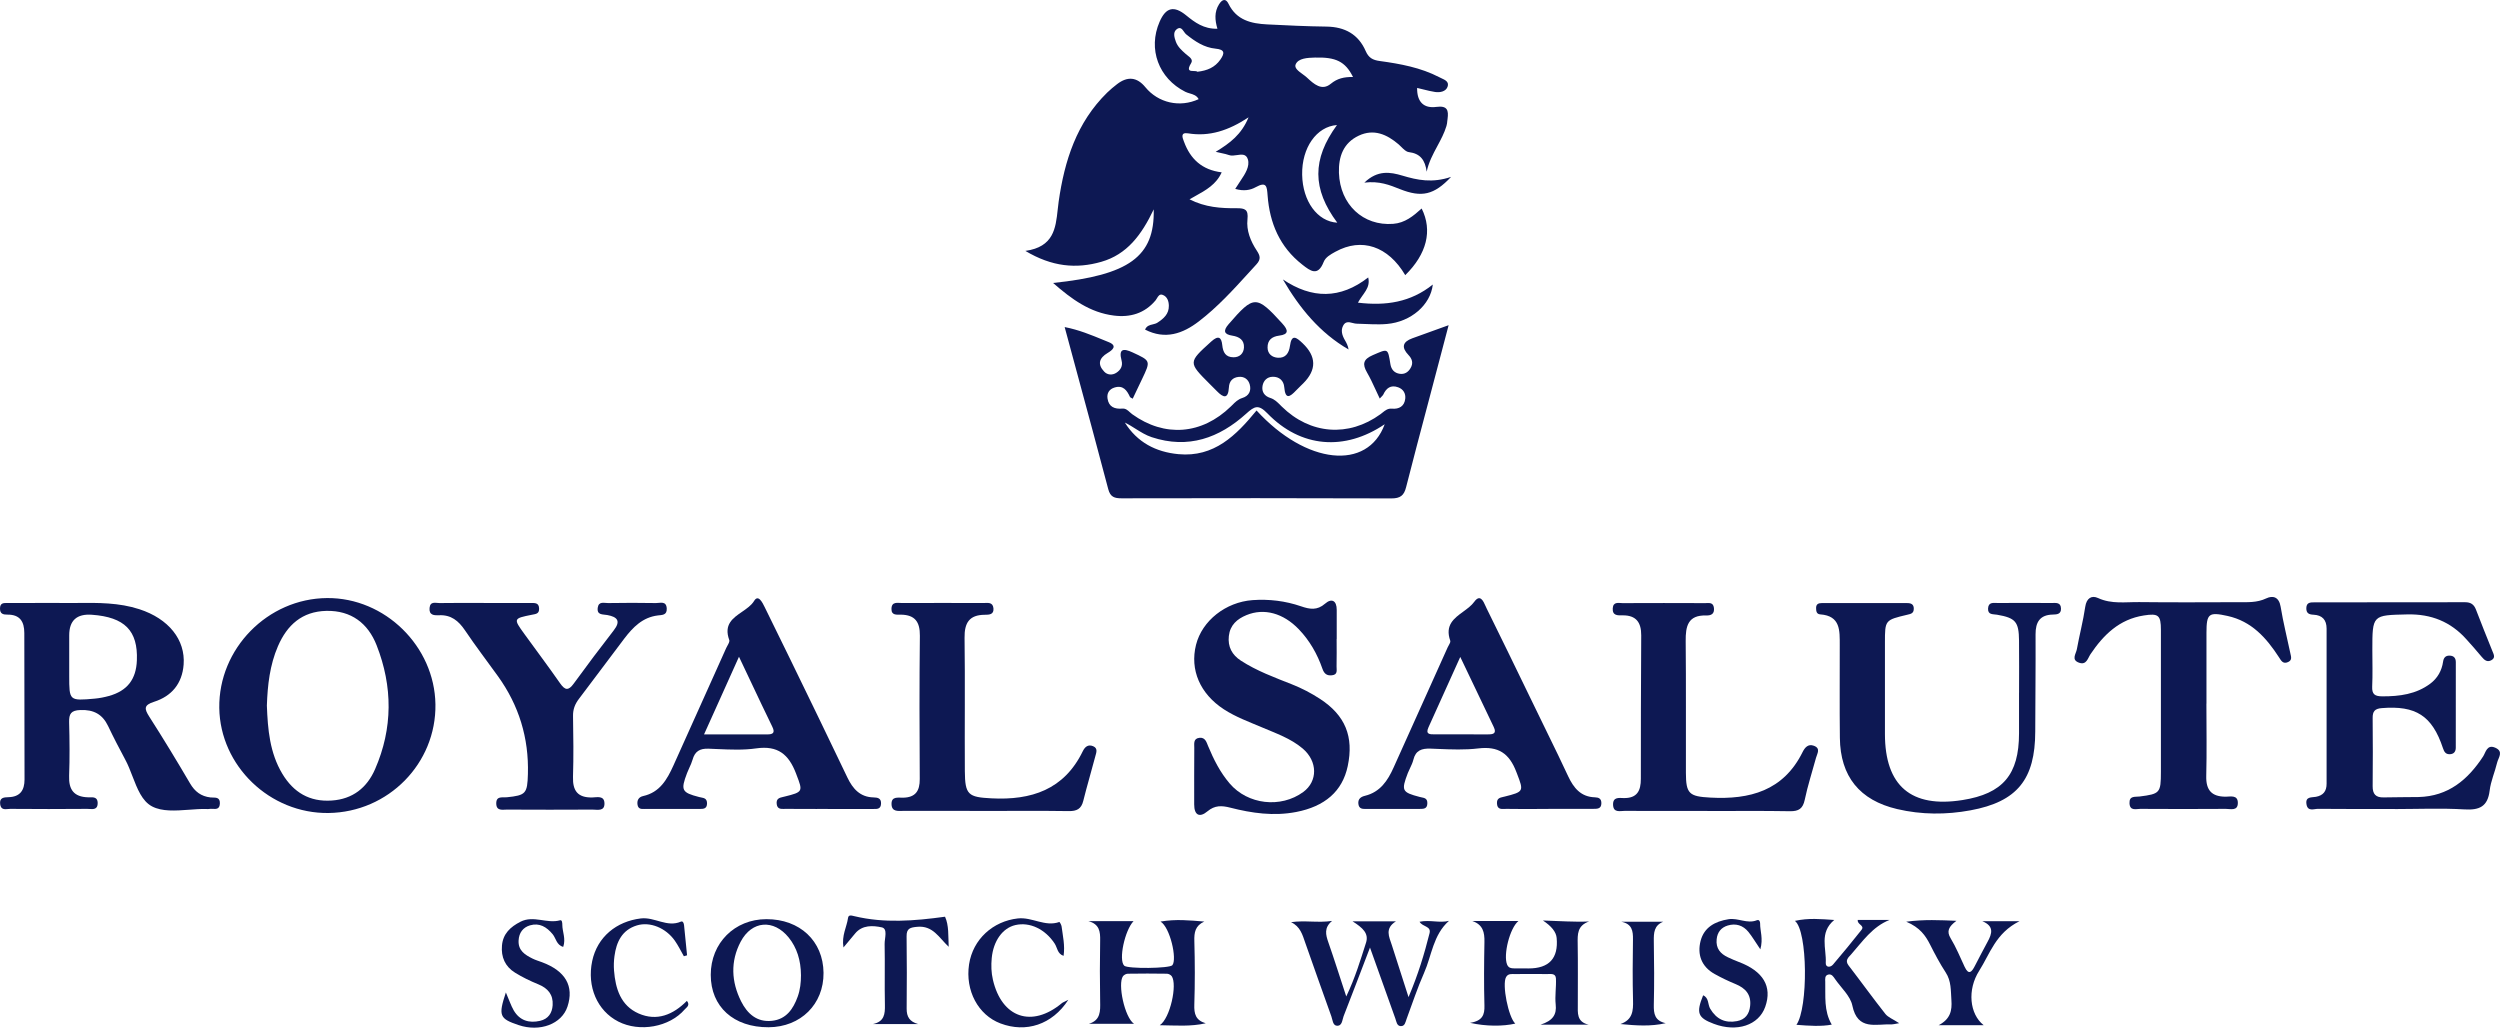<svg width="80" height="33" viewBox="0 0 80 33" fill="none" xmlns="http://www.w3.org/2000/svg">
<path d="M76.636 25.887C75.817 25.887 74.998 25.892 74.178 25.883C74.048 25.881 73.846 25.982 73.807 25.735C73.767 25.484 73.969 25.524 74.109 25.498C74.342 25.454 74.451 25.322 74.451 25.08C74.449 23.426 74.45 21.772 74.451 20.117C74.451 19.834 74.312 19.685 74.033 19.671C73.89 19.664 73.799 19.628 73.802 19.458C73.807 19.27 73.94 19.276 74.06 19.275C75.668 19.272 77.276 19.275 78.884 19.271C79.065 19.271 79.168 19.343 79.231 19.508C79.403 19.955 79.58 20.399 79.76 20.843C79.803 20.947 79.858 21.05 79.728 21.124C79.594 21.201 79.502 21.126 79.415 21.02C79.258 20.829 79.092 20.645 78.928 20.461C78.423 19.895 77.797 19.644 77.034 19.661C75.916 19.687 75.915 19.669 75.915 20.81C75.915 21.196 75.928 21.584 75.91 21.97C75.899 22.22 75.997 22.282 76.233 22.283C76.785 22.285 77.316 22.216 77.77 21.876C77.999 21.704 78.137 21.463 78.179 21.172C78.196 21.051 78.256 20.974 78.392 20.98C78.529 20.985 78.586 21.064 78.586 21.189C78.587 22.102 78.587 23.013 78.585 23.926C78.585 24.05 78.524 24.133 78.389 24.135C78.26 24.137 78.213 24.057 78.174 23.94C77.829 22.901 77.305 22.57 76.213 22.66C75.99 22.678 75.923 22.767 75.925 22.976C75.932 23.703 75.932 24.43 75.925 25.157C75.922 25.41 76.023 25.525 76.282 25.517C76.652 25.506 77.024 25.513 77.395 25.505C78.34 25.481 78.967 24.958 79.46 24.206C79.542 24.081 79.58 23.807 79.851 23.928C80.124 24.05 79.946 24.245 79.908 24.404C79.837 24.704 79.705 24.995 79.669 25.298C79.607 25.806 79.348 25.93 78.864 25.901C78.124 25.857 77.38 25.889 76.637 25.89L76.636 25.887Z" fill="#0D1853"/>
<path d="M42.772 20.447C42.772 20.74 42.777 21.035 42.77 21.328C42.767 21.439 42.818 21.588 42.624 21.609C42.458 21.628 42.373 21.559 42.318 21.401C42.154 20.93 41.911 20.501 41.564 20.139C41.066 19.619 40.449 19.451 39.888 19.683C39.587 19.807 39.363 20 39.323 20.352C39.284 20.698 39.427 20.957 39.706 21.139C40.214 21.469 40.781 21.677 41.34 21.898C41.659 22.024 41.958 22.18 42.243 22.366C43.048 22.892 43.327 23.571 43.127 24.517C42.956 25.325 42.392 25.807 41.476 25.984C40.756 26.122 40.06 26.022 39.368 25.845C39.097 25.776 38.876 25.764 38.639 25.962C38.389 26.173 38.213 26.09 38.214 25.741C38.214 25.139 38.212 24.535 38.217 23.933C38.218 23.803 38.178 23.631 38.384 23.61C38.568 23.591 38.608 23.749 38.659 23.873C38.837 24.303 39.045 24.715 39.35 25.072C39.928 25.749 40.984 25.87 41.703 25.345C42.172 25.001 42.169 24.363 41.685 23.952C41.301 23.627 40.828 23.466 40.375 23.272C39.963 23.097 39.542 22.944 39.164 22.698C38.402 22.202 38.071 21.435 38.273 20.633C38.467 19.862 39.222 19.268 40.079 19.204C40.611 19.166 41.13 19.229 41.631 19.401C41.908 19.496 42.145 19.542 42.403 19.317C42.611 19.135 42.776 19.216 42.775 19.517C42.774 19.827 42.775 20.136 42.775 20.445L42.772 20.447Z" fill="#0D1853"/>
<path d="M64.61 22.168C64.61 21.611 64.615 21.054 64.609 20.498C64.603 19.896 64.498 19.773 63.906 19.671C63.772 19.648 63.606 19.681 63.618 19.467C63.631 19.253 63.802 19.297 63.932 19.296C64.504 19.292 65.077 19.293 65.649 19.296C65.782 19.296 65.95 19.263 65.952 19.479C65.954 19.655 65.82 19.663 65.693 19.666C65.275 19.674 65.136 19.909 65.138 20.298C65.143 21.335 65.13 22.371 65.128 23.407C65.125 24.935 64.555 25.655 63.054 25.931C62.277 26.074 61.486 26.073 60.708 25.89C59.51 25.609 58.889 24.846 58.876 23.612C58.864 22.622 58.874 21.633 58.872 20.642C58.871 20.185 58.901 19.706 58.247 19.66C58.126 19.651 58.116 19.554 58.115 19.454C58.115 19.327 58.196 19.299 58.294 19.299C59.207 19.297 60.12 19.297 61.032 19.299C61.151 19.299 61.244 19.334 61.241 19.483C61.239 19.629 61.147 19.645 61.032 19.672C60.318 19.841 60.318 19.843 60.318 20.564C60.318 21.539 60.316 22.513 60.318 23.488C60.319 25.149 61.156 25.862 62.798 25.602C64.09 25.398 64.608 24.789 64.609 23.468C64.609 23.036 64.609 22.602 64.609 22.169L64.61 22.168Z" fill="#0D1853"/>
<path d="M70.605 22.517C70.605 23.29 70.62 24.064 70.6 24.836C70.589 25.287 70.775 25.494 71.223 25.494C71.377 25.494 71.609 25.429 71.611 25.691C71.612 25.962 71.377 25.883 71.226 25.884C70.314 25.89 69.401 25.89 68.489 25.884C68.357 25.883 68.154 25.96 68.144 25.703C68.134 25.456 68.32 25.507 68.467 25.488C69.119 25.405 69.148 25.374 69.149 24.703C69.15 23.188 69.15 21.673 69.149 20.157C69.149 19.682 69.066 19.622 68.602 19.695C67.819 19.817 67.314 20.312 66.895 20.935C66.809 21.064 66.768 21.29 66.531 21.207C66.269 21.116 66.433 20.922 66.459 20.777C66.541 20.322 66.661 19.873 66.728 19.416C66.769 19.139 66.933 19.042 67.137 19.137C67.571 19.338 68.018 19.261 68.46 19.267C69.511 19.279 70.563 19.273 71.614 19.27C71.919 19.269 72.221 19.291 72.521 19.148C72.734 19.047 72.928 19.102 72.98 19.413C73.062 19.916 73.188 20.411 73.292 20.909C73.313 21.011 73.358 21.123 73.218 21.186C73.055 21.259 72.997 21.141 72.93 21.037C72.526 20.414 72.053 19.88 71.281 19.71C70.682 19.579 70.608 19.631 70.607 20.244C70.607 21.001 70.607 21.759 70.607 22.517H70.605Z" fill="#0D1853"/>
<path d="M15.502 19.296C15.997 19.296 16.491 19.294 16.986 19.297C17.105 19.297 17.242 19.278 17.251 19.467C17.259 19.645 17.149 19.646 17.017 19.673C16.425 19.791 16.425 19.797 16.782 20.29C17.163 20.816 17.553 21.335 17.924 21.867C18.081 22.091 18.189 22.109 18.357 21.878C18.775 21.303 19.203 20.735 19.639 20.173C19.877 19.868 19.751 19.74 19.433 19.681C19.29 19.654 19.093 19.691 19.128 19.444C19.159 19.23 19.338 19.301 19.46 19.298C19.97 19.29 20.48 19.288 20.991 19.298C21.123 19.301 21.325 19.215 21.336 19.477C21.345 19.688 21.185 19.678 21.052 19.694C20.563 19.753 20.253 20.073 19.977 20.435C19.49 21.074 19.015 21.723 18.527 22.362C18.399 22.529 18.333 22.698 18.337 22.912C18.348 23.561 18.356 24.212 18.336 24.86C18.322 25.307 18.489 25.527 18.949 25.519C19.101 25.516 19.338 25.446 19.343 25.708C19.348 25.973 19.113 25.906 18.959 25.907C18.046 25.912 17.134 25.912 16.221 25.907C16.083 25.906 15.884 25.961 15.88 25.713C15.877 25.46 16.077 25.528 16.216 25.513C16.826 25.45 16.876 25.397 16.893 24.767C16.926 23.616 16.606 22.572 15.934 21.638C15.582 21.149 15.215 20.67 14.879 20.17C14.672 19.865 14.433 19.669 14.049 19.688C13.89 19.695 13.723 19.688 13.746 19.452C13.768 19.228 13.947 19.3 14.067 19.298C14.546 19.289 15.026 19.295 15.505 19.295L15.502 19.296Z" fill="#0D1853"/>
<path d="M31.558 25.949C30.677 25.949 29.797 25.95 28.916 25.948C28.752 25.948 28.538 25.99 28.529 25.739C28.519 25.473 28.74 25.53 28.901 25.526C29.293 25.517 29.434 25.314 29.432 24.933C29.422 23.403 29.419 21.874 29.436 20.345C29.44 19.901 29.281 19.676 28.83 19.669C28.7 19.667 28.523 19.7 28.527 19.485C28.53 19.237 28.729 19.298 28.87 19.297C29.736 19.293 30.601 19.294 31.466 19.297C31.596 19.297 31.767 19.254 31.79 19.461C31.812 19.672 31.648 19.672 31.511 19.673C31.016 19.676 30.859 19.933 30.866 20.409C30.885 21.831 30.866 23.252 30.875 24.674C30.88 25.436 30.983 25.509 31.727 25.547C33 25.612 34.05 25.273 34.648 24.041C34.716 23.902 34.816 23.811 34.979 23.878C35.142 23.945 35.08 24.087 35.051 24.198C34.927 24.675 34.783 25.148 34.665 25.627C34.601 25.888 34.455 25.959 34.2 25.955C33.32 25.942 32.439 25.95 31.557 25.95L31.558 25.949Z" fill="#0D1853"/>
<path d="M54.636 25.95C53.755 25.95 52.874 25.953 51.993 25.948C51.842 25.947 51.621 26.022 51.618 25.742C51.615 25.496 51.818 25.535 51.955 25.538C52.39 25.547 52.508 25.303 52.507 24.921C52.506 23.39 52.51 21.86 52.519 20.33C52.521 19.919 52.358 19.686 51.922 19.691C51.768 19.693 51.592 19.706 51.608 19.465C51.623 19.244 51.797 19.3 51.922 19.3C52.803 19.296 53.684 19.296 54.565 19.3C54.677 19.3 54.823 19.261 54.846 19.453C54.868 19.648 54.755 19.699 54.597 19.695C54.014 19.678 53.937 20.038 53.942 20.512C53.956 21.919 53.945 23.325 53.949 24.732C53.95 25.402 54.055 25.487 54.731 25.523C55.992 25.592 57.069 25.306 57.682 24.068C57.755 23.921 57.859 23.796 58.043 23.864C58.271 23.948 58.149 24.114 58.112 24.252C57.991 24.699 57.846 25.14 57.752 25.592C57.691 25.878 57.56 25.963 57.278 25.959C56.397 25.943 55.516 25.953 54.635 25.953L54.636 25.95Z" fill="#0D1853"/>
<path d="M38.584 32.745C38.098 32.855 37.635 32.814 37.112 32.807C37.445 32.589 37.679 31.507 37.496 31.239C37.466 31.197 37.395 31.159 37.342 31.159C36.925 31.152 36.507 31.152 36.09 31.159C36.037 31.159 35.967 31.196 35.935 31.239C35.761 31.483 35.987 32.557 36.288 32.761H34.846C35.22 32.647 35.211 32.356 35.205 32.047C35.193 31.398 35.193 30.749 35.205 30.1C35.211 29.811 35.183 29.571 34.827 29.476H36.274C35.996 29.763 35.786 30.717 35.975 30.902C36.082 31.007 37.43 30.992 37.516 30.886C37.673 30.692 37.441 29.669 37.136 29.49C37.635 29.406 38.068 29.451 38.537 29.49C38.242 29.624 38.212 29.843 38.219 30.111C38.238 30.79 38.24 31.471 38.218 32.15C38.208 32.441 38.26 32.651 38.584 32.745Z" fill="#0D1853"/>
<path d="M43.84 30.321C43.525 31.144 43.263 31.833 42.995 32.519C42.949 32.637 42.954 32.836 42.778 32.823C42.649 32.813 42.644 32.638 42.604 32.525C42.325 31.741 42.043 30.957 41.769 30.171C41.679 29.913 41.61 29.647 41.313 29.51C41.753 29.444 42.172 29.537 42.627 29.469C42.364 29.686 42.422 29.911 42.507 30.154C42.699 30.704 42.873 31.259 43.08 31.887C43.371 31.277 43.535 30.718 43.713 30.166C43.807 29.872 43.612 29.69 43.28 29.482H44.671C44.303 29.711 44.453 29.977 44.538 30.241C44.705 30.754 44.868 31.267 45.073 31.908C45.385 31.173 45.579 30.524 45.745 29.865C45.805 29.629 45.523 29.666 45.426 29.496C45.76 29.426 46.061 29.545 46.367 29.467C45.856 29.921 45.817 30.578 45.57 31.134C45.357 31.614 45.194 32.114 45.011 32.606C44.974 32.706 44.958 32.841 44.825 32.836C44.696 32.83 44.686 32.69 44.651 32.593C44.395 31.883 44.143 31.172 43.84 30.323V30.321Z" fill="#0D1853"/>
<path d="M47.12 29.472H48.59C48.31 29.701 48.099 30.563 48.228 30.868C48.274 30.975 48.356 30.988 48.452 30.988C48.606 30.989 48.761 30.99 48.915 30.99C49.573 30.99 49.872 30.665 49.813 30.014C49.796 29.823 49.649 29.637 49.373 29.456C49.934 29.472 50.375 29.509 50.85 29.487C50.468 29.62 50.482 29.901 50.486 30.196C50.497 30.845 50.489 31.494 50.49 32.143C50.49 32.409 50.447 32.703 50.84 32.79H49.295C49.696 32.662 49.818 32.463 49.782 32.143C49.753 31.87 49.803 31.589 49.79 31.313C49.782 31.133 49.616 31.172 49.5 31.17C49.16 31.165 48.821 31.167 48.481 31.17C48.377 31.171 48.261 31.147 48.194 31.267C48.06 31.502 48.268 32.553 48.489 32.755C48.098 32.846 47.547 32.846 47.041 32.731C47.442 32.669 47.51 32.47 47.502 32.181C47.483 31.502 47.489 30.822 47.502 30.143C47.508 29.834 47.456 29.593 47.12 29.474V29.472Z" fill="#0D1853"/>
<path d="M60.774 32.742C60.621 32.767 60.578 32.782 60.535 32.781C60.034 32.758 59.443 32.993 59.275 32.178C59.212 31.871 58.916 31.611 58.722 31.33C58.67 31.255 58.615 31.16 58.506 31.186C58.387 31.214 58.406 31.328 58.408 31.416C58.42 31.872 58.356 32.343 58.616 32.788C58.277 32.852 57.889 32.826 57.486 32.794C57.864 32.253 57.849 29.79 57.437 29.468C57.872 29.371 58.267 29.41 58.696 29.439C58.208 29.845 58.45 30.355 58.424 30.811C58.416 30.962 58.569 30.967 58.655 30.868C58.966 30.505 59.268 30.133 59.566 29.759C59.685 29.609 59.421 29.59 59.449 29.437H60.467C59.916 29.655 59.601 30.127 59.236 30.541C59.148 30.64 59.028 30.73 59.155 30.896C59.551 31.41 59.93 31.937 60.332 32.446C60.418 32.554 60.57 32.609 60.774 32.742V32.742Z" fill="#0D1853"/>
<path d="M43.783 8.879C43.863 9.22 43.614 9.387 43.454 9.685C44.35 9.793 45.141 9.673 45.85 9.105C45.776 9.759 45.152 10.298 44.385 10.367C44.063 10.396 43.737 10.364 43.413 10.358C43.269 10.356 43.1 10.226 42.99 10.404C42.893 10.565 42.948 10.732 43.037 10.886C43.089 10.975 43.137 11.065 43.154 11.183C42.236 10.651 41.589 9.864 41.052 8.942C41.98 9.567 42.887 9.575 43.783 8.878V8.879Z" fill="#0D1853"/>
<path d="M27.934 32.77C28.3 32.691 28.323 32.448 28.317 32.155C28.303 31.507 28.321 30.858 28.308 30.21C28.304 30.024 28.418 29.717 28.215 29.675C27.939 29.616 27.593 29.59 27.361 29.875C27.257 30.003 27.149 30.129 26.991 30.319C26.927 29.933 27.097 29.664 27.136 29.379C27.152 29.267 27.233 29.292 27.341 29.318C28.295 29.547 29.25 29.471 30.241 29.335C30.368 29.61 30.341 29.95 30.358 30.297C30.048 30.009 29.857 29.609 29.348 29.658C29.129 29.679 29.007 29.707 29.011 29.962C29.022 30.734 29.019 31.506 29.013 32.277C29.011 32.538 29.108 32.694 29.381 32.77H27.935H27.934Z" fill="#0D1853"/>
<path d="M21.884 30.6C21.789 30.433 21.704 30.258 21.594 30.101C21.306 29.693 20.802 29.485 20.381 29.613C19.905 29.758 19.724 30.141 19.663 30.596C19.642 30.748 19.637 30.905 19.649 31.057C19.694 31.638 19.863 32.179 20.434 32.431C21.021 32.69 21.543 32.471 21.981 32.027C22.094 32.17 21.968 32.236 21.911 32.301C21.424 32.868 20.468 33.039 19.786 32.69C19.111 32.345 18.778 31.572 18.95 30.754C19.115 29.976 19.731 29.484 20.505 29.39C20.952 29.337 21.343 29.687 21.789 29.492C21.854 29.464 21.884 29.544 21.89 29.61C21.922 29.93 21.954 30.249 21.986 30.57C21.952 30.58 21.918 30.59 21.884 30.6Z" fill="#0D1853"/>
<path d="M34.186 31.995C33.668 32.794 32.829 33.057 32.016 32.75C31.3 32.48 30.884 31.698 31.01 30.86C31.133 30.05 31.781 29.478 32.569 29.39C33.03 29.338 33.442 29.67 33.902 29.502C33.907 29.5 33.965 29.594 33.971 29.647C34.01 29.95 34.083 30.253 34.035 30.587C33.835 30.523 33.835 30.325 33.751 30.197C33.449 29.735 32.957 29.495 32.492 29.602C32.086 29.696 31.787 30.105 31.735 30.662C31.714 30.892 31.719 31.121 31.773 31.352C32.056 32.572 33.019 32.9 33.98 32.101C34.01 32.075 34.052 32.063 34.186 31.994V31.995Z" fill="#0D1853"/>
<path d="M63.438 29.479H64.623C63.86 29.857 63.679 30.523 63.334 31.065C62.948 31.67 63.023 32.449 63.478 32.807H62.035C62.415 32.61 62.469 32.335 62.445 32.006C62.423 31.698 62.444 31.395 62.261 31.116C62.075 30.832 61.916 30.53 61.763 30.227C61.616 29.939 61.442 29.682 60.999 29.494C61.601 29.417 62.051 29.444 62.606 29.466C62.357 29.651 62.283 29.799 62.42 30.024C62.595 30.313 62.724 30.63 62.868 30.938C63 31.219 63.097 31.1 63.193 30.915C63.329 30.655 63.462 30.393 63.603 30.136C63.749 29.871 63.814 29.636 63.438 29.48L63.438 29.479Z" fill="#0D1853"/>
<path d="M56.332 30.38C56.172 30.145 56.073 29.974 55.95 29.822C55.779 29.611 55.545 29.537 55.285 29.617C55.079 29.681 54.956 29.827 54.933 30.056C54.903 30.351 55.053 30.521 55.296 30.635C55.407 30.687 55.52 30.736 55.635 30.78C56.424 31.076 56.717 31.567 56.488 32.217C56.28 32.809 55.58 33.041 54.841 32.762C54.328 32.569 54.271 32.417 54.5 31.85C54.691 31.932 54.644 32.141 54.727 32.28C54.926 32.615 55.207 32.747 55.584 32.676C55.846 32.627 55.976 32.453 56.004 32.193C56.044 31.826 55.856 31.621 55.535 31.489C55.308 31.395 55.085 31.289 54.87 31.169C54.445 30.934 54.306 30.543 54.42 30.105C54.532 29.676 54.878 29.484 55.313 29.415C55.622 29.366 55.911 29.572 56.218 29.448C56.293 29.418 56.325 29.487 56.324 29.551C56.32 29.791 56.428 30.029 56.331 30.379L56.332 30.38Z" fill="#0D1853"/>
<path d="M16.188 31.759C16.298 32.011 16.352 32.184 16.442 32.338C16.633 32.658 16.93 32.748 17.282 32.667C17.544 32.607 17.669 32.417 17.685 32.165C17.706 31.83 17.534 31.623 17.224 31.497C16.968 31.393 16.716 31.271 16.482 31.126C16.165 30.931 16.03 30.627 16.063 30.257C16.096 29.878 16.332 29.661 16.656 29.495C17.076 29.281 17.503 29.568 17.923 29.449C17.987 29.43 17.994 29.535 17.994 29.59C17.994 29.817 18.113 30.038 18.023 30.3C17.806 30.24 17.792 30.024 17.686 29.896C17.491 29.66 17.262 29.523 16.96 29.611C16.737 29.677 16.608 29.847 16.595 30.094C16.577 30.419 16.801 30.555 17.042 30.675C17.138 30.723 17.243 30.753 17.344 30.791C18.097 31.071 18.375 31.557 18.159 32.212C17.975 32.769 17.277 33.032 16.596 32.803C15.983 32.597 15.94 32.506 16.188 31.758V31.759Z" fill="#0D1853"/>
<path d="M53.224 29.495C52.928 29.613 52.918 29.851 52.922 30.119C52.934 30.798 52.938 31.477 52.922 32.156C52.916 32.443 52.954 32.666 53.303 32.742C52.815 32.853 52.351 32.817 51.853 32.77C52.249 32.632 52.265 32.34 52.257 32.011C52.24 31.363 52.245 30.715 52.255 30.067C52.26 29.788 52.226 29.562 51.878 29.495H53.225H53.224Z" fill="#0D1853"/>
<path d="M46.435 5.66C45.888 6.242 45.492 6.327 44.799 6.052C44.467 5.92 44.142 5.786 43.659 5.844C44.089 5.433 44.49 5.505 44.877 5.62C45.356 5.763 45.83 5.865 46.435 5.66Z" fill="#0D1853"/>
<path fill-rule="evenodd" clip-rule="evenodd" d="M44.018 12.467C44.06 12.558 44.104 12.653 44.151 12.752L44.152 12.754C44.179 12.724 44.2 12.703 44.216 12.686C44.242 12.659 44.255 12.645 44.263 12.63C44.359 12.422 44.501 12.307 44.74 12.393C44.91 12.454 44.986 12.596 44.968 12.758C44.942 12.999 44.771 13.099 44.539 13.077C44.41 13.066 44.328 13.133 44.244 13.2C44.222 13.218 44.2 13.236 44.177 13.253C43.154 13.997 41.925 13.904 41.016 13.009C40.999 12.993 40.983 12.977 40.968 12.961C40.875 12.868 40.785 12.777 40.651 12.735C40.466 12.677 40.367 12.541 40.401 12.347C40.431 12.179 40.547 12.063 40.718 12.057C40.937 12.047 41.08 12.184 41.096 12.389C41.131 12.804 41.281 12.698 41.474 12.495C41.522 12.445 41.572 12.397 41.621 12.348C41.649 12.321 41.677 12.293 41.705 12.266C42.136 11.834 42.129 11.406 41.682 10.982C41.487 10.798 41.331 10.673 41.278 11.072C41.247 11.298 41.14 11.462 40.893 11.448C40.707 11.437 40.564 11.324 40.562 11.124C40.559 10.89 40.691 10.771 40.933 10.74C41.247 10.701 41.227 10.565 41.035 10.354C40.202 9.439 40.124 9.44 39.315 10.375C39.125 10.593 39.179 10.701 39.43 10.74C39.662 10.776 39.818 10.881 39.807 11.12C39.797 11.306 39.672 11.436 39.47 11.433C39.22 11.43 39.136 11.277 39.112 11.041C39.086 10.79 38.989 10.722 38.763 10.926C38.756 10.932 38.749 10.938 38.743 10.944C38.022 11.597 38.022 11.597 38.71 12.286C38.732 12.308 38.754 12.33 38.776 12.352C38.831 12.406 38.886 12.461 38.94 12.516C39.148 12.73 39.303 12.78 39.325 12.397C39.335 12.194 39.447 12.079 39.64 12.06C39.814 12.042 39.946 12.139 39.991 12.302C40.048 12.508 39.965 12.671 39.753 12.736C39.616 12.778 39.524 12.87 39.43 12.965C39.416 12.979 39.401 12.993 39.387 13.007C38.459 13.911 37.269 14.003 36.23 13.254C36.203 13.235 36.179 13.212 36.154 13.19C36.087 13.128 36.02 13.067 35.917 13.075C35.67 13.095 35.482 13.025 35.441 12.756C35.414 12.583 35.495 12.452 35.667 12.4C35.939 12.318 36.061 12.489 36.158 12.7C36.164 12.715 36.183 12.724 36.206 12.736C36.219 12.742 36.233 12.749 36.247 12.758C36.291 12.665 36.335 12.573 36.378 12.482C36.433 12.366 36.488 12.25 36.544 12.134C36.686 11.836 36.756 11.69 36.717 11.583C36.678 11.477 36.531 11.411 36.24 11.276C35.94 11.137 35.792 11.165 35.89 11.535C35.938 11.717 35.854 11.845 35.721 11.93C35.6 12.008 35.441 12.006 35.335 11.893C35.109 11.655 35.174 11.456 35.444 11.295C35.602 11.202 35.763 11.064 35.483 10.95C35.425 10.926 35.367 10.902 35.309 10.879C34.918 10.718 34.522 10.554 34.069 10.466C34.195 10.933 34.321 11.396 34.445 11.857C34.791 13.135 35.132 14.393 35.464 15.653C35.53 15.904 35.661 15.946 35.892 15.946C38.769 15.94 41.646 15.938 44.523 15.949C44.807 15.95 44.928 15.858 44.995 15.591C45.221 14.7 45.457 13.811 45.693 12.922C45.773 12.618 45.854 12.313 45.934 12.008C45.971 11.868 46.008 11.727 46.046 11.584C46.142 11.217 46.242 10.837 46.356 10.406C45.906 10.568 45.55 10.697 45.193 10.826C44.88 10.94 44.839 11.117 45.071 11.36C45.188 11.482 45.233 11.619 45.138 11.779C45.06 11.912 44.946 11.983 44.793 11.962C44.619 11.937 44.521 11.825 44.493 11.654C44.452 11.397 44.433 11.271 44.367 11.235C44.298 11.198 44.179 11.257 43.93 11.364C43.619 11.498 43.59 11.651 43.746 11.922C43.845 12.093 43.928 12.272 44.018 12.467ZM37.709 14.533C38.852 14.641 39.559 13.93 40.209 13.136H40.21C41.798 14.871 43.762 15.075 44.311 13.575C43.03 14.441 41.626 14.331 40.559 13.23C40.27 12.931 40.145 12.996 39.878 13.238C39.013 14.018 38.023 14.375 36.856 13.99C36.668 13.928 36.503 13.824 36.338 13.721C36.226 13.65 36.114 13.579 35.995 13.522C36.392 14.156 36.988 14.465 37.709 14.533Z" fill="#0D1853"/>
<path fill-rule="evenodd" clip-rule="evenodd" d="M2.468 19.295C2.289 19.296 2.109 19.298 1.93 19.296L1.931 19.295C1.792 19.295 1.653 19.294 1.514 19.294C1.096 19.294 0.678 19.294 0.26 19.297C0.248 19.297 0.236 19.296 0.223 19.296C0.115 19.295 0.003 19.293 9.32437e-05 19.468C-0.004 19.646 0.104 19.669 0.24 19.668C0.638 19.665 0.778 19.891 0.778 20.258C0.778 21.82 0.781 23.382 0.785 24.944C0.785 25.294 0.639 25.501 0.268 25.51C0.124 25.514 -0.022 25.523 0.005 25.733C0.027 25.911 0.147 25.899 0.256 25.889C0.281 25.887 0.307 25.884 0.33 25.884C1.15 25.891 1.97 25.891 2.789 25.884C2.812 25.884 2.836 25.886 2.861 25.887C2.988 25.896 3.13 25.905 3.126 25.692C3.122 25.509 2.993 25.511 2.874 25.514C2.854 25.514 2.834 25.515 2.815 25.514C2.365 25.5 2.195 25.269 2.212 24.827C2.233 24.256 2.227 23.682 2.212 23.11C2.205 22.842 2.273 22.732 2.57 22.721C2.997 22.704 3.279 22.855 3.461 23.237C3.633 23.599 3.819 23.956 4.009 24.31C4.097 24.472 4.168 24.657 4.239 24.841C4.393 25.239 4.545 25.636 4.866 25.805C5.188 25.974 5.616 25.943 6.045 25.912C6.232 25.898 6.419 25.884 6.597 25.887C6.604 25.888 6.61 25.888 6.616 25.889C6.642 25.89 6.666 25.892 6.69 25.887C6.726 25.88 6.766 25.882 6.807 25.884C6.919 25.89 7.031 25.896 7.036 25.706C7.04 25.525 6.923 25.523 6.81 25.521C6.785 25.521 6.759 25.52 6.736 25.518C6.436 25.484 6.235 25.332 6.081 25.068C5.659 24.348 5.226 23.635 4.776 22.932C4.614 22.678 4.6 22.563 4.928 22.458C5.493 22.278 5.828 21.877 5.876 21.269C5.937 20.47 5.394 19.799 4.461 19.495C3.807 19.282 3.138 19.288 2.468 19.295ZM2.215 20.329V20.978V21.627C2.215 22.427 2.215 22.429 3.032 22.356C3.185 22.342 3.338 22.312 3.486 22.271C4.072 22.107 4.357 21.741 4.38 21.131C4.417 20.18 3.989 19.747 2.939 19.672C2.456 19.637 2.215 19.856 2.215 20.329Z" fill="#0D1853"/>
<path fill-rule="evenodd" clip-rule="evenodd" d="M10.513 26.016C12.427 25.99 13.962 24.43 13.934 22.538V22.539C13.906 20.68 12.318 19.123 10.466 19.138C8.564 19.152 6.99 20.758 7.017 22.656C7.044 24.509 8.637 26.041 10.513 26.016ZM8.895 20.677C8.633 21.282 8.562 21.925 8.54 22.577C8.568 23.337 8.631 24.09 9.036 24.764C9.395 25.359 9.908 25.665 10.614 25.617C11.286 25.573 11.744 25.207 12.002 24.614C12.574 23.305 12.569 21.967 12.052 20.649C11.777 19.948 11.241 19.531 10.442 19.548C9.665 19.566 9.188 20.001 8.895 20.677Z" fill="#0D1853"/>
<path fill-rule="evenodd" clip-rule="evenodd" d="M26.119 25.887C26.241 25.887 26.363 25.886 26.486 25.886V25.889C26.606 25.889 26.726 25.889 26.846 25.889C27.206 25.89 27.566 25.89 27.925 25.887C27.936 25.887 27.948 25.887 27.96 25.887C28.07 25.889 28.186 25.89 28.193 25.719C28.202 25.545 28.09 25.52 27.954 25.517C27.522 25.509 27.288 25.238 27.118 24.884C27.003 24.646 26.889 24.407 26.774 24.168C26.602 23.808 26.429 23.448 26.255 23.089C26.188 22.95 26.12 22.811 26.053 22.672C25.534 21.602 25.014 20.531 24.488 19.465C24.484 19.456 24.479 19.446 24.474 19.436C24.399 19.282 24.265 19.008 24.132 19.229C24.046 19.371 23.895 19.474 23.745 19.578C23.451 19.78 23.155 19.983 23.336 20.48C23.353 20.527 23.315 20.595 23.278 20.662C23.264 20.687 23.25 20.712 23.239 20.736C23.136 20.966 23.033 21.195 22.93 21.425C22.471 22.449 22.011 23.472 21.55 24.495C21.348 24.94 21.116 25.356 20.579 25.474C20.441 25.505 20.377 25.605 20.401 25.753C20.424 25.892 20.523 25.889 20.617 25.887C20.629 25.887 20.641 25.886 20.653 25.886C21.225 25.889 21.797 25.889 22.369 25.886C22.376 25.886 22.383 25.886 22.39 25.886C22.505 25.886 22.626 25.886 22.625 25.705C22.623 25.555 22.533 25.537 22.434 25.518C22.414 25.514 22.393 25.51 22.373 25.505C21.812 25.361 21.777 25.287 21.986 24.738C22.008 24.681 22.033 24.626 22.058 24.571C22.097 24.485 22.137 24.399 22.162 24.31C22.236 24.043 22.394 23.948 22.67 23.958C22.766 23.961 22.861 23.965 22.957 23.97C23.374 23.988 23.793 24.007 24.2 23.948C24.89 23.85 25.238 24.137 25.473 24.752C25.479 24.768 25.485 24.785 25.491 24.801C25.692 25.324 25.7 25.345 25.112 25.489C25.097 25.493 25.081 25.496 25.066 25.5C24.942 25.528 24.832 25.553 24.855 25.732C24.875 25.891 24.988 25.888 25.093 25.885C25.108 25.885 25.124 25.884 25.139 25.884C25.466 25.888 25.792 25.887 26.119 25.887ZM23.999 21.758C23.887 21.52 23.77 21.274 23.648 21.017H23.647C23.4 21.566 23.174 22.069 22.95 22.567C22.81 22.877 22.672 23.184 22.529 23.501H24.551C24.733 23.501 24.811 23.453 24.713 23.254C24.477 22.77 24.247 22.284 23.999 21.758Z" fill="#0D1853"/>
<path fill-rule="evenodd" clip-rule="evenodd" d="M49.156 25.887C49.288 25.887 49.42 25.886 49.552 25.886L49.55 25.884C49.79 25.884 50.03 25.884 50.27 25.884C50.51 25.884 50.749 25.884 50.989 25.883C51.117 25.883 51.245 25.883 51.244 25.699C51.243 25.556 51.162 25.518 51.037 25.514C50.586 25.501 50.356 25.213 50.181 24.84C49.974 24.393 49.758 23.951 49.542 23.509C49.48 23.382 49.419 23.256 49.357 23.129C49.226 22.861 49.096 22.592 48.965 22.323C48.502 21.369 48.04 20.415 47.57 19.465C47.56 19.445 47.549 19.421 47.538 19.395C47.466 19.232 47.363 18.999 47.175 19.259C47.087 19.38 46.956 19.475 46.824 19.572C46.53 19.786 46.232 20.002 46.408 20.503C46.421 20.542 46.39 20.598 46.359 20.652C46.347 20.673 46.335 20.695 46.326 20.714C46.098 21.222 45.87 21.73 45.641 22.237C45.292 23.011 44.944 23.785 44.596 24.559C44.407 24.981 44.166 25.347 43.677 25.466C43.55 25.497 43.449 25.564 43.468 25.725C43.488 25.889 43.602 25.887 43.713 25.886C43.725 25.886 43.736 25.885 43.748 25.885C44.305 25.888 44.862 25.887 45.419 25.885C45.425 25.885 45.431 25.885 45.437 25.885C45.555 25.885 45.673 25.884 45.675 25.705C45.678 25.554 45.589 25.535 45.488 25.515C45.469 25.511 45.45 25.507 45.43 25.502C44.86 25.353 44.836 25.3 45.05 24.739C45.072 24.684 45.097 24.63 45.123 24.577C45.164 24.49 45.205 24.403 45.228 24.311C45.302 24.009 45.495 23.946 45.778 23.956C45.853 23.959 45.929 23.962 46.004 23.965C46.44 23.983 46.88 24.001 47.309 23.949C47.946 23.874 48.294 24.104 48.522 24.7C48.531 24.722 48.539 24.743 48.547 24.764C48.76 25.319 48.767 25.337 48.142 25.492C48.129 25.495 48.116 25.498 48.103 25.501C47.994 25.526 47.897 25.547 47.903 25.705C47.909 25.896 48.031 25.891 48.145 25.886C48.166 25.885 48.186 25.884 48.206 25.884C48.523 25.889 48.84 25.888 49.156 25.887ZM47.166 21.937C47.025 21.642 46.88 21.339 46.729 21.023H46.728C46.648 21.201 46.569 21.375 46.492 21.546C46.221 22.149 45.967 22.712 45.711 23.275C45.61 23.499 45.752 23.499 45.898 23.499C45.9 23.499 45.903 23.499 45.905 23.499C46.474 23.5 47.044 23.5 47.614 23.5C47.773 23.5 47.902 23.479 47.801 23.267C47.592 22.83 47.383 22.393 47.166 21.937Z" fill="#0D1853"/>
<path fill-rule="evenodd" clip-rule="evenodd" d="M26.353 31.131C26.343 30.113 25.596 29.411 24.524 29.413C23.506 29.415 22.744 30.178 22.744 31.195C22.744 32.216 23.475 32.878 24.598 32.872C25.624 32.865 26.362 32.133 26.353 31.131ZM25.527 31.891C25.606 31.67 25.631 31.442 25.631 31.21L25.631 31.209C25.629 30.728 25.497 30.322 25.24 30.003C24.758 29.406 24.059 29.457 23.701 30.135C23.369 30.766 23.402 31.416 23.716 32.044C23.914 32.439 24.223 32.718 24.703 32.666C25.16 32.617 25.383 32.289 25.527 31.891Z" fill="#0D1853"/>
<path fill-rule="evenodd" clip-rule="evenodd" d="M39.536 6.031L39.529 6.042L39.528 6.045C39.804 6.125 40.015 6.083 40.182 5.99C40.529 5.798 40.541 5.967 40.562 6.242L40.563 6.255C40.629 7.138 40.951 7.903 41.67 8.465L41.676 8.47C41.93 8.669 42.171 8.857 42.357 8.383C42.417 8.23 42.577 8.142 42.725 8.06L42.737 8.054C43.574 7.593 44.422 7.877 44.968 8.805C45.655 8.129 45.847 7.381 45.493 6.672C45.227 6.912 44.959 7.135 44.581 7.163C43.62 7.237 42.88 6.546 42.846 5.531C42.83 5.01 42.988 4.573 43.48 4.341C43.961 4.114 44.38 4.298 44.756 4.62C44.786 4.645 44.815 4.674 44.844 4.704C44.92 4.78 44.998 4.857 45.082 4.867C45.452 4.913 45.603 5.122 45.654 5.494C45.717 5.192 45.856 4.933 45.994 4.677C46.106 4.468 46.218 4.26 46.286 4.033C46.303 3.98 46.309 3.924 46.314 3.868C46.317 3.846 46.319 3.825 46.322 3.804C46.358 3.532 46.32 3.373 45.963 3.421C45.56 3.475 45.341 3.262 45.348 2.814C45.419 2.83 45.486 2.847 45.551 2.863C45.681 2.895 45.799 2.925 45.92 2.943C46.08 2.968 46.265 2.93 46.321 2.779C46.38 2.619 46.244 2.558 46.126 2.504C46.102 2.493 46.08 2.483 46.06 2.472C45.462 2.161 44.807 2.042 44.15 1.952C43.927 1.922 43.796 1.85 43.702 1.634C43.468 1.096 43.034 0.86 42.451 0.851C41.816 0.843 41.183 0.813 40.551 0.781C40.04 0.755 39.569 0.648 39.313 0.122C39.227 -0.056 39.114 -0.029 39.01 0.136C38.855 0.382 38.875 0.644 38.958 0.92C38.518 0.93 38.236 0.718 37.958 0.492C37.566 0.172 37.308 0.234 37.107 0.697C36.727 1.568 37.076 2.508 37.929 2.937C37.973 2.959 38.023 2.974 38.073 2.989C38.182 3.021 38.294 3.054 38.357 3.173C37.754 3.451 37.065 3.294 36.652 2.791C36.385 2.465 36.083 2.433 35.746 2.693C35.636 2.778 35.528 2.867 35.429 2.964C34.451 3.922 34.063 5.144 33.877 6.452C33.865 6.538 33.856 6.625 33.846 6.712C33.781 7.308 33.716 7.901 32.812 8.029C33.659 8.535 34.432 8.61 35.242 8.378C36.062 8.143 36.528 7.521 36.919 6.7C36.953 8.217 36.122 8.802 33.699 9.055C34.294 9.576 34.882 10.003 35.645 10.098C36.164 10.164 36.625 10.031 36.978 9.612C36.993 9.593 37.007 9.57 37.021 9.546C37.064 9.474 37.108 9.397 37.211 9.438C37.353 9.494 37.401 9.639 37.403 9.783C37.408 10.046 37.24 10.194 37.035 10.327C36.991 10.355 36.939 10.367 36.887 10.38C36.791 10.402 36.693 10.425 36.642 10.547C37.285 10.878 37.848 10.679 38.363 10.284C38.96 9.827 39.464 9.273 39.968 8.72C40.047 8.633 40.127 8.545 40.206 8.459C40.358 8.293 40.323 8.182 40.218 8.021C40.018 7.719 39.88 7.376 39.919 7.017C39.952 6.702 39.84 6.661 39.57 6.663C39.071 6.667 38.569 6.636 38.065 6.378C38.124 6.344 38.182 6.312 38.239 6.28C38.594 6.083 38.918 5.903 39.094 5.515C38.464 5.439 38.09 5.086 37.889 4.537L37.881 4.517C37.836 4.399 37.771 4.228 38.017 4.267C38.699 4.378 39.306 4.181 39.954 3.755C39.725 4.307 39.361 4.579 38.902 4.858C38.973 4.875 39.033 4.888 39.087 4.9L39.087 4.9C39.185 4.921 39.259 4.937 39.33 4.963C39.404 4.99 39.495 4.976 39.583 4.963C39.731 4.941 39.875 4.919 39.931 5.096C40.003 5.323 39.841 5.57 39.7 5.779C39.653 5.851 39.606 5.923 39.536 6.031ZM42.584 2.682C42.795 2.509 43.006 2.461 43.296 2.463C43.049 1.966 42.744 1.824 42.078 1.842C41.842 1.849 41.545 1.86 41.46 2.062C41.412 2.176 41.552 2.278 41.686 2.375C41.735 2.411 41.783 2.446 41.821 2.481L41.827 2.487C42.039 2.683 42.295 2.921 42.584 2.682ZM38.316 2.296L38.316 2.296C38.633 2.261 38.877 2.156 39.051 1.908C39.196 1.701 39.196 1.585 38.899 1.557C38.533 1.523 38.239 1.324 37.958 1.099C37.933 1.079 37.91 1.048 37.888 1.015L37.888 1.015C37.828 0.93 37.765 0.84 37.643 0.945C37.532 1.04 37.579 1.201 37.628 1.336C37.688 1.498 37.81 1.607 37.933 1.717L37.945 1.727C37.962 1.742 37.981 1.757 38.001 1.773C38.087 1.84 38.181 1.914 38.117 2.018C37.962 2.269 38.084 2.271 38.197 2.273C38.246 2.274 38.294 2.274 38.316 2.296L38.315 2.296H38.316ZM42.793 7.126C42.793 7.126 42.793 7.126 42.794 7.126H42.793C42.793 7.126 42.793 7.126 42.793 7.126ZM42.793 7.126C41.988 6.047 41.985 5.095 42.783 4.001C42.129 4.05 41.654 4.726 41.669 5.59C41.684 6.442 42.157 7.089 42.793 7.126Z" fill="#0D1853"/>
</svg>
